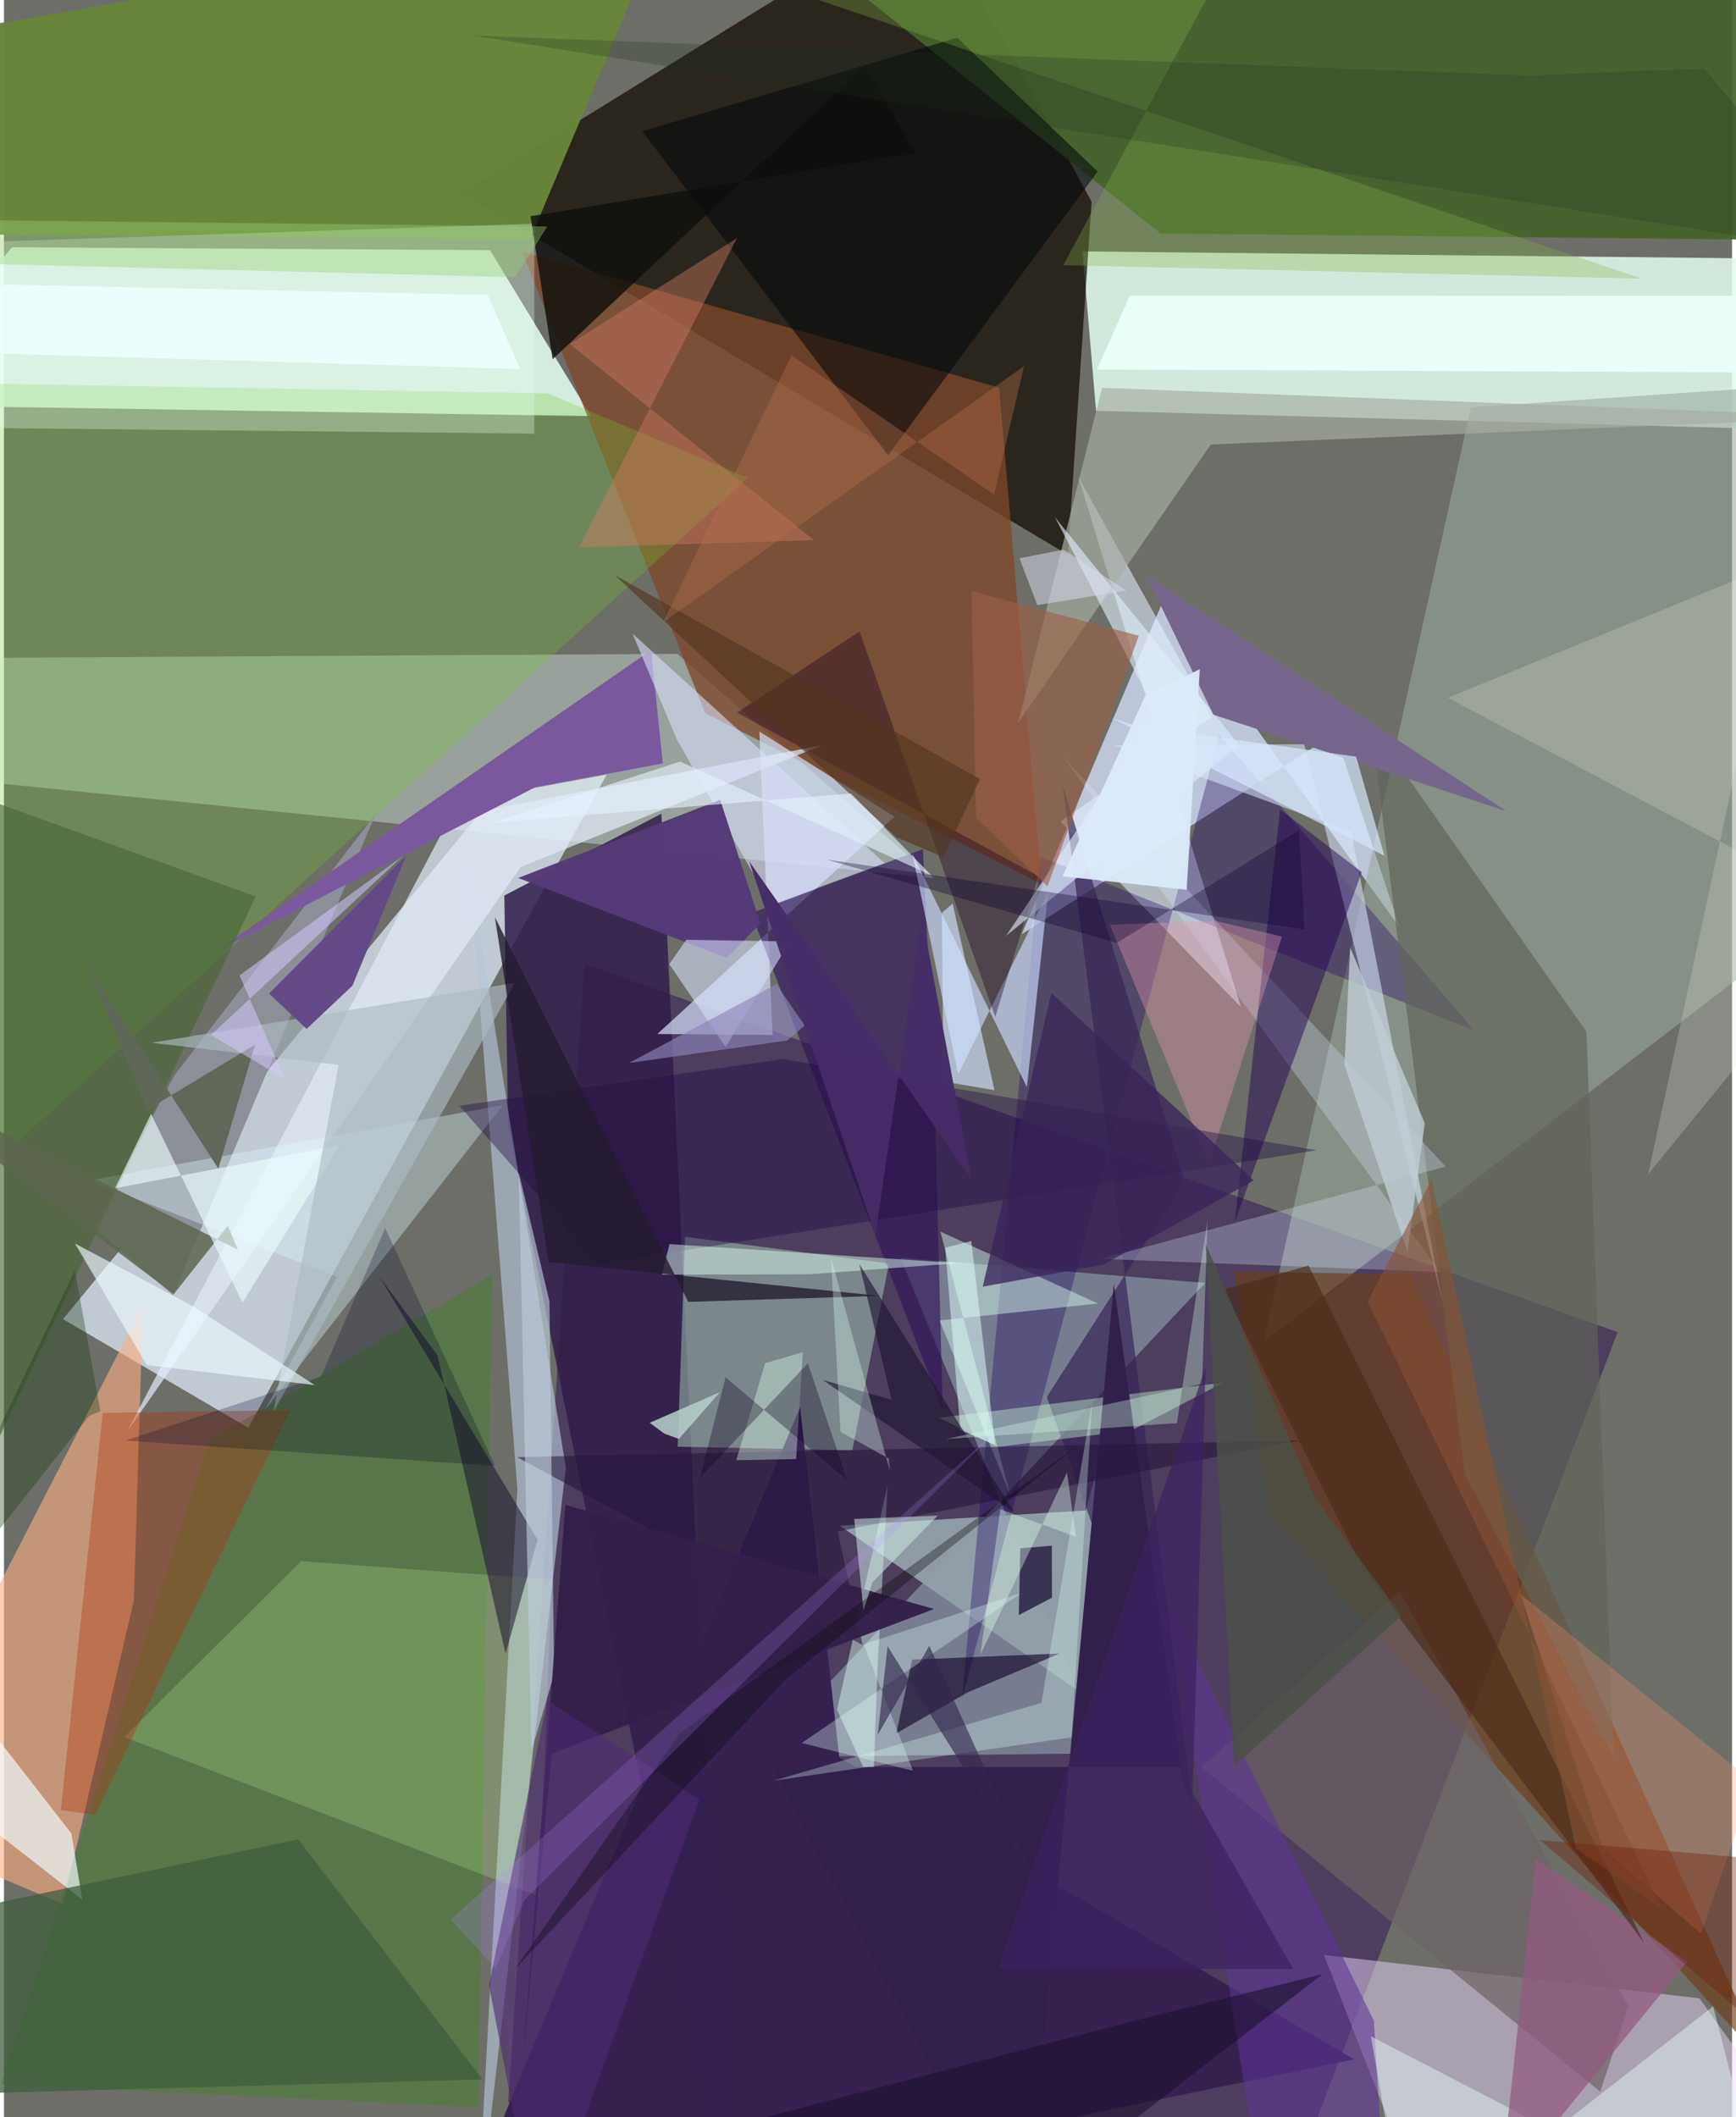 <svg xmlns="http://www.w3.org/2000/svg" width="228" height="278" viewBox="0 0 836 1024"><path fill="#6d6e68" d="M0 0h836v1024H0z"/><path fill="#e2faed" fill-opacity=".867" d="M892.815 208.516l-364.496-9.837-6.555-77.076 363.348 3.778z"/><path fill="#e3fcee" fill-opacity=".875" d="M235.146 121.011l48.838 80.254L-62 195.859l65.955-76.27z"/><path fill="#d7e3ef" fill-opacity=".788" d="M237.359 384.671L28.556 638.02l89.666 52.548L291.566 374.67z"/><path fill="#150e04" fill-opacity=".741" d="M221.429 93.522L514.686 268.32l11.485-170.8-78.682-143.804z"/><path fill="#433259" fill-opacity=".788" d="M243.926 1016.892l367.8 69.108 168.933-441.697L280.843 466.13z"/><path fill="#d6e0fc" fill-opacity=".757" d="M675.237 448.62l-31.267-93.9-151.616 97.136 68.65-161.859z"/><path fill="#eafff9" fill-opacity=".349" d="M325.767 316.243l-370.638 2.12-17.129 54.5 511.989 51.89z"/><path fill="#9fb8bc" fill-opacity=".525" d="M532.326 848.04l-166.999 1.785 215.79-229.314-147.475-12.234z"/><path fill="#47622a" fill-opacity=".925" d="M559.535 112.916L340.566-62h487.606L898 116.452z"/><path fill="#9ba99d" fill-opacity=".576" d="M845.155 468.457l-235.669 180.4 100.181-451.87 180.032-12.183z"/><path fill="#ecd7fd" fill-opacity=".482" d="M820.228 966.518L898 1074.99 693.52 1086l-54.973-140.461z"/><path fill="#7e4829" fill-opacity=".769" d="M339.19 344.865l-88.536-223.187 230.808 65.852 20.49 240.067z"/><path fill="#311e4a" fill-opacity=".859" d="M242.064 433.145l76-39.596 31.689 675.68-105.904-525.896z"/><path fill="#fdaf82" fill-opacity=".608" d="M67.238 631.34l-4.4 142.774L28.58 920.989-62 882.604z"/><path fill="#acd3bd" fill-opacity=".49" d="M410.43 701.437l-84.5-1.72 3.562-101.558 98.658 12.978z"/><path fill="#b6c4d9" fill-opacity=".651" d="M271.812 709.835l-46.638-289.232 23.198 299.55L228.394 1086z"/><path fill="#d7e2fb" fill-opacity=".69" d="M371.833 500.598l-6.399-146.786 65.375 41.205-114.72 105.09z"/><path fill="#6e3e17" fill-opacity=".655" d="M595.029 614.98l84.875 1.42 173.134 383.145-240.68-266.207z"/><path fill="#6a873a" fill-opacity=".965" d="M-62 21.41l6.928 91.601 309.591 2.811L321.852-44.33z"/><path fill="#30890e" fill-opacity=".318" d="M98.997 696.957L236.23 616.46l-6.857 402.766-230.722-11.169z"/><path fill="#362251" fill-opacity=".992" d="M215.785 1086l437.343-89.97-249.023-146.04-18.965-169.375z"/><path fill="#929fa9" fill-opacity=".953" d="M523.401 730.531l4.788-17.7-8.045 105.29-115.738-80.157z"/><path fill="#e5f0ff" fill-opacity=".565" d="M511.062 397.358l87.322 89.7-78.589-256.274 64.375 116.03z"/><path fill="#76c731" fill-opacity=".282" d="M263.042 190.265l96.799 40.887-371.286 337.477L-36.9 185.071z"/><path fill="#200363" fill-opacity=".349" d="M711.487 498.558l-210.125-84.21-37.93 407.408 124.497-466.174z"/><path fill="#30155c" fill-opacity=".647" d="M449.897 518.91l4.241 163.188-92.667-240.426 83.066-30.97z"/><path fill="#c9d6f9" fill-opacity=".671" d="M461.643 519.566l43.531-88.311-10.317 94.526-55.465-113.15z"/><path fill="#8d9098" fill-opacity=".996" d="M179.695 393.818L81.816 626.46l-38.011-32.728 38.449-73.356z"/><path fill="#e2ebf7" fill-opacity=".706" d="M249.986 419.3l146.008-58.919-180.15 34.782L59.363 692.747z"/><path fill="#60635a" fill-opacity=".675" d="M778.641 850.35l-13.043-351.267-104.254-148.29 45.235 361.83z"/><path fill="#d9e8f9" fill-opacity=".557" d="M537.03 360.47l114.712 41.868 44.513 228.613-67.242-270.977z"/><path fill="#a7ada3" fill-opacity=".675" d="M583.835 215L898 201.674l-366.8-14.105-40.624 162.15z"/><path fill="#c7ff94" fill-opacity=".212" d="M259.006 917.268l5.928-153.227-121.167-8.972-85.573 85.053z"/><path fill="#d3f8e7" fill-opacity=".471" d="M453.023 595.68l76.209 34.787-76.598 8.191 33.956 83.72z"/><path fill="#362457" fill-opacity=".686" d="M512.187 379.799l59.015 191.614-66.709 104.252 70.666 198.756z"/><path fill="#79589d" d="M318.738 369.249l-5.711-54.766L102.6 460.12l154.315-79.34z"/><path fill="#ae330a" fill-opacity=".365" d="M44.1 877.737l-16.577-2.25 20.265-192.11 90.749-1.366z"/><path fill="#cdfdd8" fill-opacity=".404" d="M480.707 699.803l64.675-7.896 44.545-23.203-137.524 17.001z"/><path fill="#dbe9ff" fill-opacity=".29" d="M697.485 564.245l-166.832 44.616 164.213 6.356-182.579-249.261z"/><path fill="#e5fef2" fill-opacity=".325" d="M256.585 108.2l-.006 101.536L-62 206.447l49.73-89.368z"/><path fill="#e0fafe" fill-opacity=".357" d="M41.053 570.943l120.09 46.553-34.851 64.398L241.274 534.54z"/><path fill="#486534" fill-opacity=".616" d="M-12.38 496.257L-62 367.264 121.829 433.6-37.869 770.143z"/><path fill="#05080d" fill-opacity=".573" d="M427.717 220.204L308.779 63.476l152.35-45.228 67.996 64.694z"/><path fill="#6d6365" fill-opacity=".702" d="M675.346 770.02l-96.194 84.661 193.094 156.979 13.618-41.384z"/><path fill="#f0fcff" fill-opacity=".678" d="M-26.173 868.768L-62 765.141 32.615 886.79l5.278 32.029z"/><path fill="#dadffa" fill-opacity=".592" d="M425.991 417.409l-54.877 20.295-45.62-80.12-21.426-51.167z"/><path fill="#553978" fill-opacity=".984" d="M346.493 386.836l19.448 59.732-16.175 16.792-101.009-38.72z"/><path fill="#130326" fill-opacity=".62" d="M439.363 802.68l-7.698 35.702 34.509-19.816 44.602-18.83z"/><path fill="#1a0020" fill-opacity=".384" d="M500.407 423.736L354.664 344.68l59.242-39.335 65.662 186.503z"/><path fill="#e5ece4" fill-opacity=".235" d="M698.538 337.492L897.694 442.72 795.397 567.928l63.95-296.254z"/><path fill="#200150" fill-opacity=".475" d="M595.45 590.936l21.887-199.472 115.606 88.732-76.068-58.432z"/><path fill="#0e0f0d" fill-opacity=".816" d="M440.703 73.943L254.76 104.579l10.67 69.175L416.665 31.688z"/><path fill="#5d6650" fill-opacity=".851" d="M82.189 625.899l26.094-32.992 4.946 11.54L-62 517.375z"/><path fill="#d27c63" fill-opacity=".431" d="M391.83 261.256l-113.721 3.48 76.473-149.56-80.775 51.22z"/><path fill="#405c3e" fill-opacity=".749" d="M-62 932.768l17.53 80.572 275.942-7.61-89.107-116.142z"/><path fill="#19122b" fill-opacity=".537" d="M209.75 655.47l32.917 144.321 15.488-55.053-76.62-127.39z"/><path fill="#dffff5" fill-opacity=".451" d="M420.497 865.18l-17.488-38.238L427.47 718.32l-4.954 90.048z"/><path fill="#ff9370" fill-opacity=".267" d="M846.389 861.978l-112.632-90.776 39.66 122.534 47.556 41.599z"/><path fill="#33214d" fill-opacity=".996" d="M493.807 1086l43.11-465.04 32.433 233.667-197.78.04z"/><path fill="#83b149" fill-opacity=".31" d="M301.37-31.388L614.69-62 512.495 128.242l279.84 6.542z"/><path fill="#221437" fill-opacity=".529" d="M403.31 740.684l223.745-44.011L248.3 704.76l167.138 90.944z"/><path fill="#d6dff8" fill-opacity=".588" d="M349.136 506.392l-27.268-40.083 8.23-11.77 50.17.837z"/><path fill="#dfeefa" fill-opacity=".612" d="M597.59 360.333l-89.111-110.11 48.82 94.048-72.516 108.402z"/><path fill="#e299b2" fill-opacity=".38" d="M585.707 445.352l-50.697 1.924 48.02 115.418 35.248-109.715z"/><path fill="#5d3497" fill-opacity=".565" d="M669.314 1086l-64.537-45.756-40-262.714 97.945 199.797z"/><path fill="#220c43" fill-opacity=".404" d="M220.251 534.814l156.707-22.601 258.166 44.132-347.413 54.998z"/><path fill="#d2e1ff" fill-opacity=".651" d="M453.704 441.486l5.222-4.414 20.252 90.221-24.672-4.204z"/><path fill="#76668c" d="M585.054 345.661l-32.352-67.113 174.389 113.926 20.493 6.695z"/><path fill="#beccdc" fill-opacity=".631" d="M263.898 629.39l2.25 180.354-10.986 37.253-6.116-279.924z"/><path fill="#322049" fill-opacity=".957" d="M449.98 778.213l-178.346-50.35-20.556 268.706 13.93-148.466z"/><path fill="#e4f7f4" fill-opacity=".471" d="M678.82 1086l-17.505-101.097L856.535 1086 826.85 970.38z"/><path fill="#eafbfc" fill-opacity=".639" d="M162.62 553.813l-108.875 20.9 17.426-36.007 44.198 91.347z"/><path fill="#e9fef9" fill-opacity=".98" d="M528.774 178.702L898 180.345l-30.014-37.208-323.33-.12z"/><path fill="#adbac0" fill-opacity=".639" d="M247.227 475.33L71.5 504.344l90.415 10.69-31.523 167.727z"/><path fill="#9b5f47" fill-opacity=".624" d="M549.021 307.472l-44.205 121.21-34.508-33.125-2.258-109.644z"/><path fill="#040725" fill-opacity=".247" d="M153.365 665.796l31.049-71.842L237.56 709 58.77 696.74z"/><path fill="#defef1" fill-opacity=".478" d="M389.982 616.282l71.841-5.324-139.85-9.238-3.658 14.803z"/><path fill="#c0ccd3" fill-opacity=".808" d="M648.498 514.96l30.489 90.614 8.358-62.29-36.076-84.925z"/><path fill="#ddfff7" fill-opacity=".314" d="M516.527 840.286l-144.331 20.983 129.682-37.634 24.565-145.728z"/><path fill="#5f6758" fill-opacity=".988" d="M121.49 505.238l-17.782 59.986-64.286-99.882 30.072 71.351z"/><path fill="#e0fffa" fill-opacity=".518" d="M479.511 698.835l-16.828-7.097-7.358-88.27 12.647-3.246z"/><path fill="#ecfaff" fill-opacity=".647" d="M69.102 660.227l-34.76-58.792 57.03 30.322 59.011 38.163z"/><path fill="#4b2a72" fill-opacity=".612" d="M336.382 870.437L258.723 1086l-24.097-125.805L262.82 822.35z"/><path fill="#d5e7fa" fill-opacity=".702" d="M536.14 347.406l11.99 3.679 106.018 14.879 13.645 47.899z"/><path fill="#e2fffa" fill-opacity=".318" d="M415.848 795.28l23.94 61.2-53.838-13.461 106.43-72.644z"/><path fill="#221b2e" fill-opacity=".796" d="M331.045 629.665l-93.565-186.07 26.046 166.83 160.156 16.345z"/><path fill="#cde7e3" fill-opacity=".545" d="M415.816 778.92l-4.483-44.26 40.406-1.608-31.683 32.411z"/><path fill="#634987" fill-opacity=".988" d="M128.246 480.524l18.155 17.132 22.179-20.914 26.038-62.932z"/><path fill="#945a80" fill-opacity=".737" d="M705.569 1082.246L814.3 948.756l-73.21-49.53-18.607 172.842z"/><path fill="#4a2b18" fill-opacity=".643" d="M590.043 623.752l67.966 136.193 135.554 179.888-162.44-327.711z"/><path fill="#e0ffee" fill-opacity=".38" d="M383.228 705.695l3.22-51.642-18.196 5.249-13.987 46.942z"/><path fill="#1e1630" fill-opacity=".631" d="M396.07 667.416l92.775 64.194-75.026-120.237 15.558 65.638z"/><path fill="#0d001e" fill-opacity=".333" d="M407.847 715.8l-58.734-49.611-12.418 48.604 52.225-55.456z"/><path fill="#d5c7fd" fill-opacity=".537" d="M135.81 521.807l-21.845-50.046 79.087-57.809-92.913 86.645z"/><path fill="#392559" fill-opacity=".773" d="M532.107 611.545l-58.617 10.788 33.23-142.125 97.906 90.668z"/><path fill="#543521" fill-opacity=".647" d="M472.21 376.8l-176.823-98.723 136.448 126.944 22.496 9.483z"/><path fill="#32264b" fill-opacity=".62" d="M500.43 912.6l-72.966-116.36-4.732 42.736 24.921-42.958z"/><path fill="#d6fee8" fill-opacity=".337" d="M567.466 688.312l-111.8 7.695 123.957-26.692 2.611-79.065z"/><path fill="#14032c" fill-opacity=".686" d="M507.002 772.73l-16.064 8.446.734-32.307 15.257-1.267z"/><path fill="#b7cec8" fill-opacity=".859" d="M326.473 695.962l19.975-22.677-34.074 14.871 7.12 5.243z"/><path fill="#190f29" fill-opacity=".557" d="M467.963 1086l-117.009-57.44 195.943-51.243 90.984-22.476z"/><path fill="#e5f2fd" fill-opacity=".612" d="M235.924 397.978l91.148-29.644 121.737 55.112-39.074-39.677z"/><path fill="#0c002e" fill-opacity=".337" d="M626.53 401.55l-88.225 54.533-140.27-40.32 231.106 33.777z"/><path fill="#1e2e1d" fill-opacity=".247" d="M822.49 33.12l-84.55 3.414-511.06-19.331L898 123.415z"/><path fill="#193e11" fill-opacity=".353" d="M34.316 614.326l12.308 68.21-5.419 2.24L-62 815.318z"/><path fill="#ba704a" fill-opacity=".369" d="M479.002 239.225l14.468-62.156-174.49 123.865 62.032-129.077z"/><path fill="#d8daed" fill-opacity=".522" d="M491.257 270.02l8.67 22.651 43.044-7.024-30.298-19.8z"/><path fill="#3c2362" fill-opacity=".71" d="M480.696 952.364l100.625-290.98-6.279 205.7 48.665 85.251z"/><path fill="#edfffe" fill-opacity=".847" d="M249.71 178.509L-62 169.239.628 137.632l233.432 5.06z"/><path fill="#9bd074" fill-opacity=".392" d="M-28.537 127.115l275.983 6.957 15.402-24.518L-62 105.893z"/><path fill="#8b5233" fill-opacity=".6" d="M802.471 923.466l-42.006-29.534-69.823-323.38-30.935 58.945z"/><path fill="#452d67" fill-opacity=".988" d="M467.904 570l-23.87-127.45-22.427 154.836-61.158-180.879z"/><path fill="#070805" fill-opacity=".337" d="M520.12 698.638L326.935 838.382l-79.903 114.205 131.314-140.458z"/><path fill="#8d85ba" fill-opacity=".643" d="M378.97 503.256l-76.562 10.864 71.276-38.073 13.628 19.96z"/><path fill="#e1fff0" fill-opacity=".38" d="M518.596 743.282l-4.313-31.128-41.88 88.09 9.61-70.272z"/><path fill="#b98aff" fill-opacity=".204" d="M251.744 918.98L482.08 690.205 216.221 928.399l21.597 23.688z"/><path fill="#ddfff3" fill-opacity=".337" d="M428.581 711.347l-28.459-102.835 4.562 83.996 23.38 12.967z"/><path fill="#6c1c08" fill-opacity=".369" d="M857.912 899.863l-114.87-9.921 118.926 101.776L898 947.27z"/><path fill="#dcebf9" fill-opacity=".945" d="M512.067 423.855l39.914-87.043 26.537-13.17-6.336 106.7z"/><path fill="#4b5147" fill-opacity=".796" d="M634.004 724.243l42.052 57.378-80.946 72.57-13.705-252.475z"/></svg>